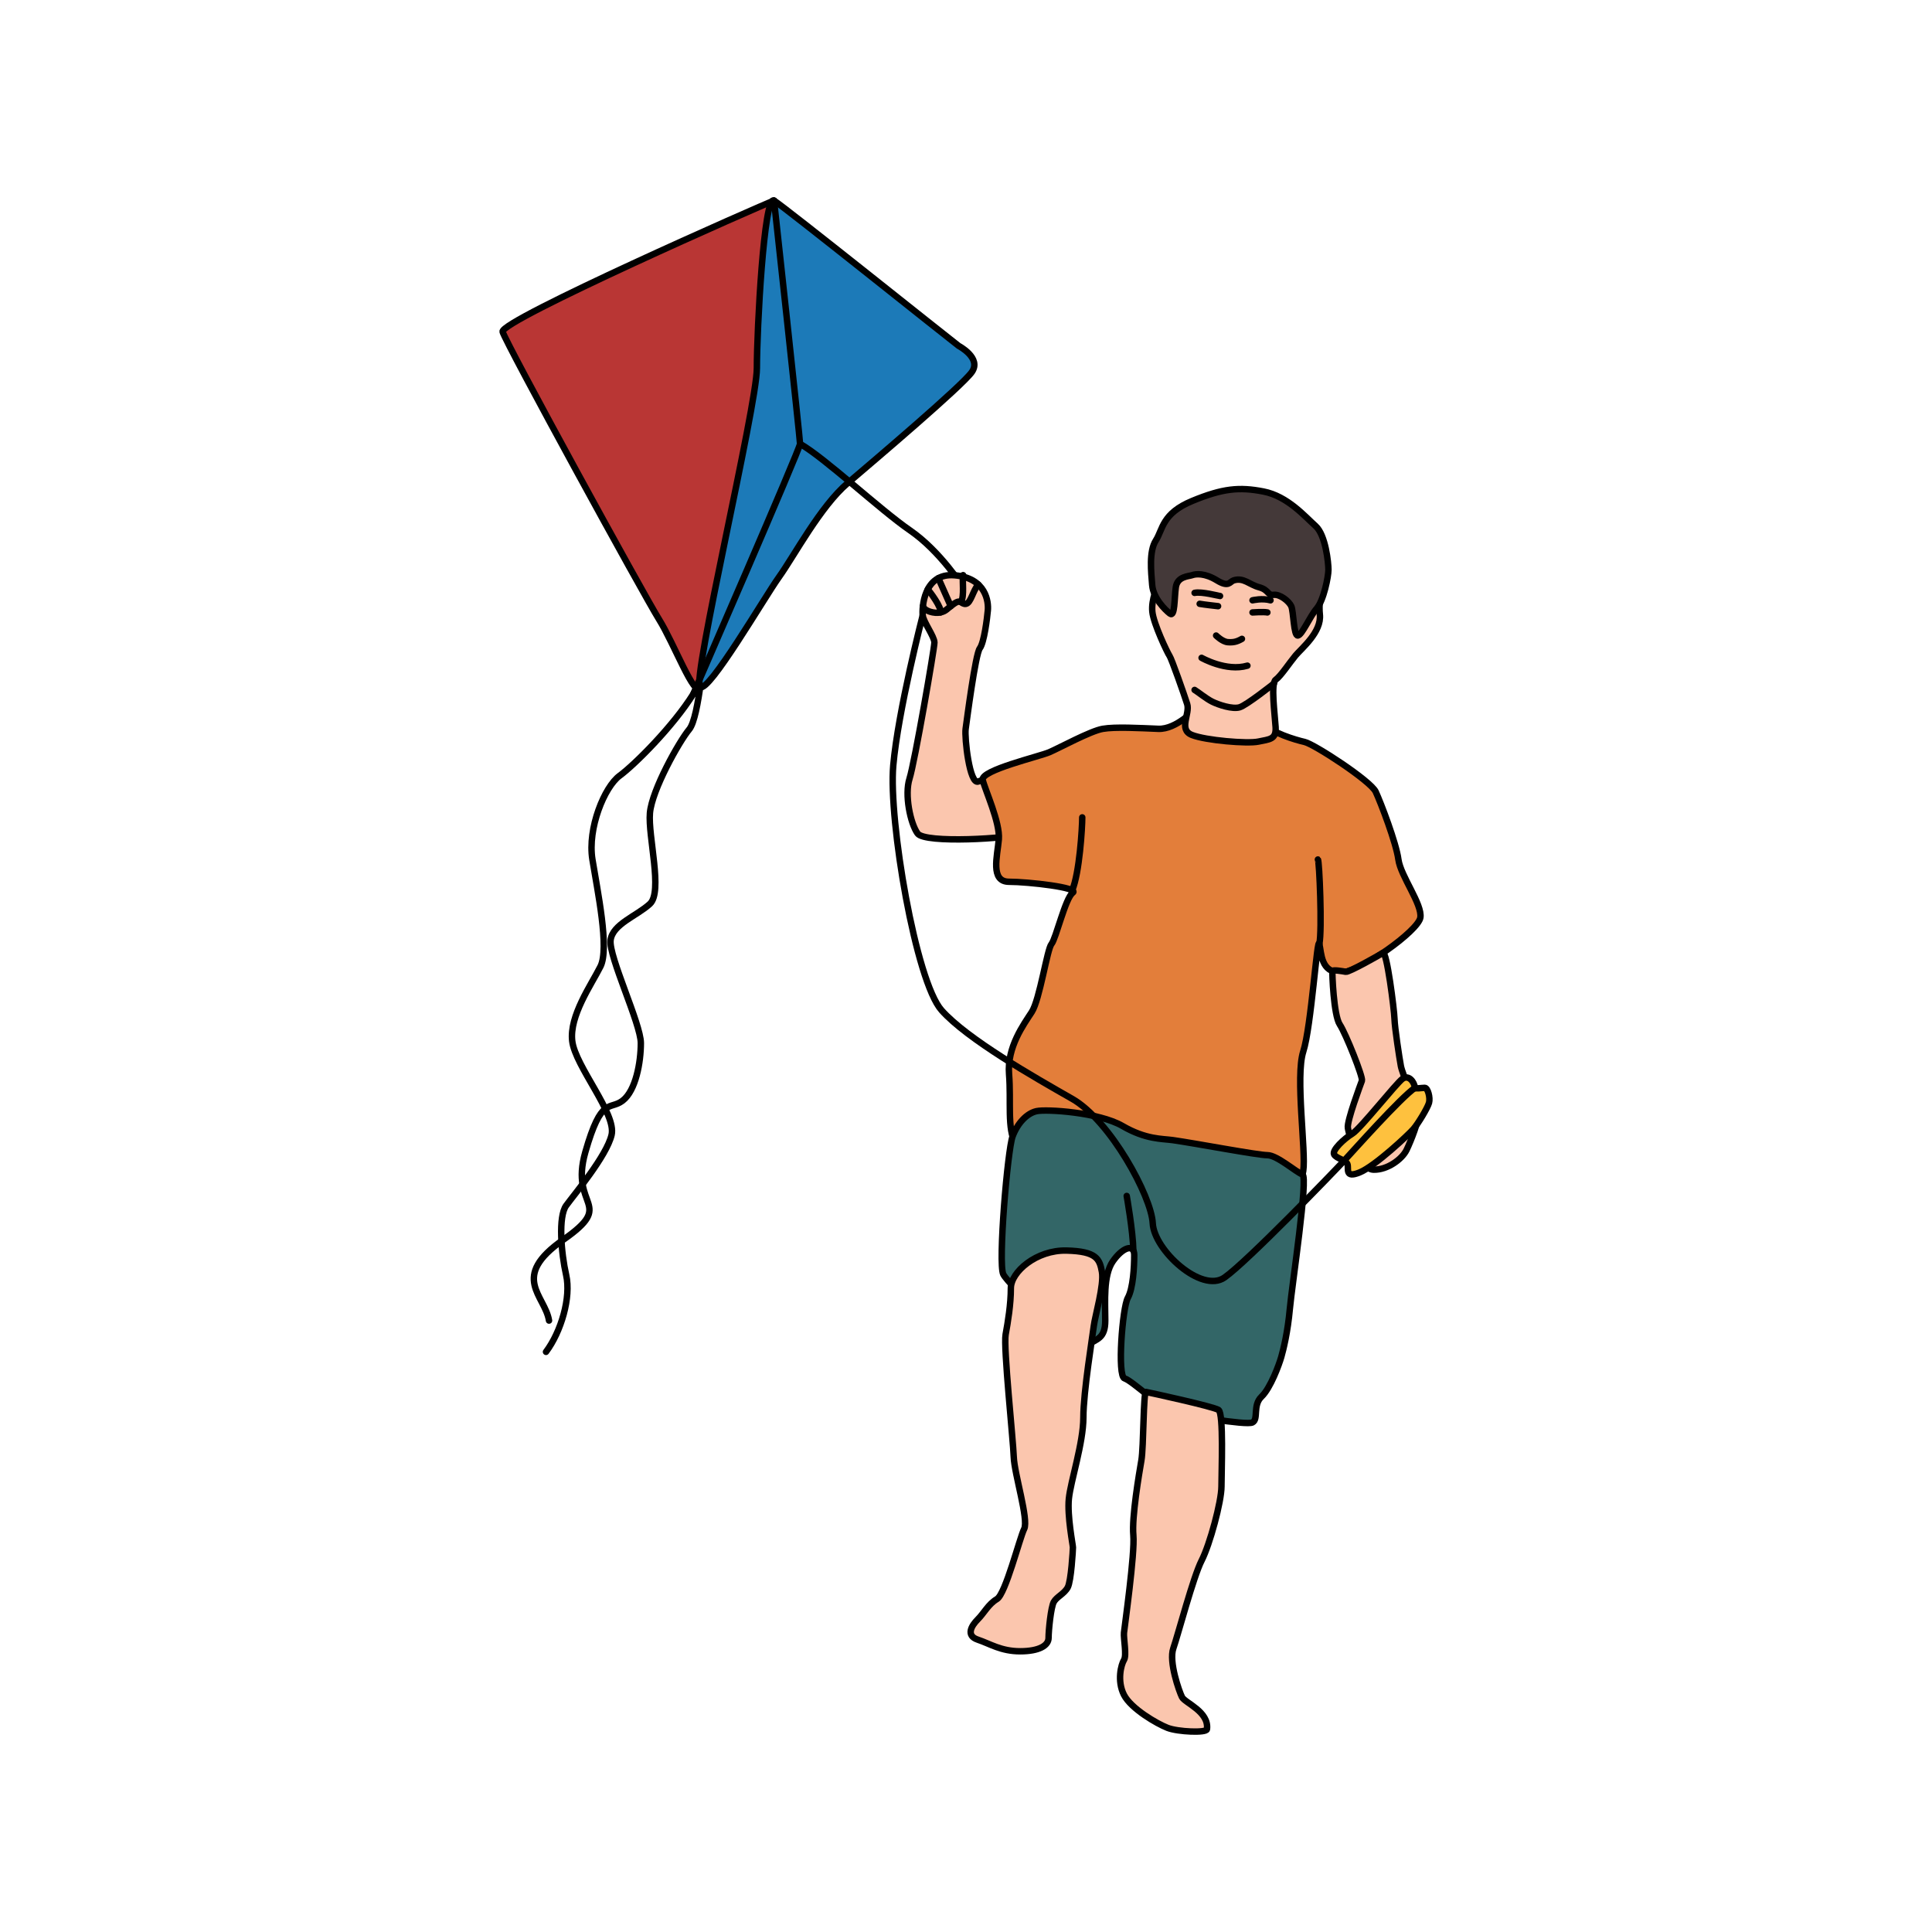 <?xml version="1.0" encoding="utf-8"?>
<!-- Generator: Adobe Illustrator 17.0.0, SVG Export Plug-In . SVG Version: 6.00 Build 0)  -->
<!DOCTYPE svg PUBLIC "-//W3C//DTD SVG 1.1//EN" "http://www.w3.org/Graphics/SVG/1.1/DTD/svg11.dtd">
<svg version="1.1" id="Layer_1" xmlns="http://www.w3.org/2000/svg" xmlns:xlink="http://www.w3.org/1999/xlink" x="0px" y="0px"
	 width="300px" height="300px" viewBox="0 0 300 300" enable-background="new 0 0 300 300" xml:space="preserve">
<path fill="none" stroke="#000000" stroke-linecap="round" stroke-linejoin="round" stroke-miterlimit="10" d="M109.537,99.772
	c-0.157,0.627-0.94,11.594-2.507,13.474s-5.797,9.4-6.11,13.004s2.037,12.221,0,14.101c-2.037,1.88-5.797,3.133-6.11,5.64
	s4.7,13.004,4.7,15.981c0,2.977-0.783,7.364-2.82,8.93c-2.037,1.567-3.29-0.783-5.797,7.99s4.857,7.834-3.447,13.631
	s-2.82,8.617-2.193,12.534"/>
<path fill="none" stroke="#000000" stroke-linecap="round" stroke-linejoin="round" stroke-miterlimit="10" d="M107.657,98.832
	c0,0,3.133,3.917,0,8.93c-3.133,5.014-9.091,10.967-11.439,12.691c-2.348,1.723-5.011,8.157-4.228,13.009
	c0.783,4.852,2.663,13.783,1.253,16.603c-1.41,2.82-4.857,7.677-4.387,11.594c0.47,3.917,6.894,11.28,6.11,14.571
	c-0.783,3.29-5.797,9.244-7.05,10.967s-0.783,7.364,0,10.81s-0.783,8.774-3.133,11.907"/>
<path fill="#B93634" stroke="#000000" stroke-linecap="round" stroke-linejoin="round" stroke-miterlimit="10" d="M120.191,31.149
	c-1.723,0.627-42.615,18.644-42.145,20.368c0.47,1.723,21.934,40.892,24.284,44.652c2.35,3.76,5.575,12.412,6.391,10.515
	s11-37.776,12.723-45.14C123.167,54.18,120.191,31.149,120.191,31.149z"/>
<path fill="#1C7AB8" stroke="#000000" stroke-linecap="round" stroke-linejoin="round" stroke-miterlimit="10" d="M148.862,53.71
	c0,0,3.603,1.88,2.037,4.074c-1.567,2.193-15.041,13.631-19.271,17.234c-4.23,3.603-8.304,11.28-10.654,14.571
	c-2.35,3.29-10.871,17.955-12.253,17.095s8.806-43.573,8.806-49.526s1.097-26.948,2.663-26.008S147.253,52.493,148.862,53.71z"/>
<path fill="none" stroke="#000000" stroke-linecap="round" stroke-linejoin="round" stroke-miterlimit="10" d="M120.191,31.149
	c0,0,4.04,36.992,4.04,37.77s-16.574,38.843-16.574,38.843"/>
<path fill="none" stroke="#000000" stroke-linecap="round" stroke-linejoin="round" stroke-miterlimit="10" d="M149.554,91.192
	c0,0-3.533-5.595-8.245-8.834c-4.711-3.239-13.25-11.273-17.078-13.44"/>
<path fill="#FBC6AE" stroke="#000000" stroke-linecap="round" stroke-linejoin="round" stroke-miterlimit="10" d="M158.959,129.422
	c-2.128,0.798-15.341,1.591-16.478,0c-1.136-1.591-2.046-6.023-1.25-8.523c0.795-2.5,3.864-20.208,3.864-21.127
	c0-0.919-1.705-3.192-1.818-4.214c-0.114-1.023,0.051-6.658,4.969-6.227c4.918,0.431,5.259,4.181,5.145,5.432
	c-0.114,1.25-0.568,5-1.25,5.909c-0.682,0.909-2.005,11.137-2.196,12.5s0.605,8.75,1.969,8.182c1.364-0.568,3.296-0.909,4.659-0.682
	C157.937,120.899,160.778,128.74,158.959,129.422z"/>
<path fill="none" stroke="#000000" stroke-linecap="round" stroke-linejoin="round" stroke-miterlimit="10" d="M151.904,90.763
	c-0.84,0.973-1.147,2.855-1.904,3s-0.687-0.845-1.878,0s-1.191,1.128-2.101,1.337s-2.478-0.192-2.71-0.972"/>
<path fill="none" stroke="#000000" stroke-linecap="round" stroke-linejoin="round" stroke-miterlimit="10" d="M144.059,91.525
	c0.281,0.28,2.242,2.875,1.962,3.574"/>
<path fill="none" stroke="#000000" stroke-linecap="round" stroke-linejoin="round" stroke-miterlimit="10" d="M145.708,89.78
	c0.172,0.415,1.927,4.347,1.927,4.347"/>
<path fill="none" stroke="#000000" stroke-linecap="round" stroke-linejoin="round" stroke-miterlimit="10" d="M149.554,89.307
	c-0.171,0.887,0.228,3.165-0.322,4.197"/>
<path fill="#E37E3A" stroke="#000000" stroke-linecap="round" stroke-linejoin="round" stroke-miterlimit="10" d="M185.892,109.824
	c-0.265,0.221-3.182,3.461-6.023,3.347s-6.705-0.335-8.637,0.003c-1.932,0.338-6.705,2.952-8.296,3.634
	c-1.591,0.682-10.681,2.8-10.341,4.298s2.727,6.632,2.5,9.235s-1.364,6.581,1.591,6.581c2.955,0,11.023,0.909,9.887,1.705
	c-1.136,0.795-2.614,7.159-3.296,7.955c-0.682,0.795-1.818,8.637-3.068,10.568c-1.25,1.932-3.864,5.455-3.523,9.659
	c0.341,4.205-0.341,8.523,1.023,10.796c1.364,2.273,36.705,12.273,38.069,11.591c1.364-0.682,6.137-4.432,6.591-7.387
	c0.455-2.955-1.25-14.659,0-18.523s2.159-18.182,2.5-16.705c0.341,1.477,0.227,4.432,3.296,4.432s12.046-6.477,12.387-8.523
	c0.341-2.046-3.068-6.467-3.409-9.029s-2.727-8.812-3.523-10.517c-0.795-1.705-9.546-7.387-11.023-7.727
	c-1.477-0.341-5-1.364-6.818-3.068S186.73,109.126,185.892,109.824z"/>
<path fill="none" stroke="#000000" stroke-linecap="round" stroke-linejoin="round" stroke-miterlimit="10" d="M168.051,126.922
	c0,1.591-0.429,8.667-1.564,11.328"/>
<path fill="none" stroke="#000000" stroke-linecap="round" stroke-linejoin="round" stroke-miterlimit="10" d="M204.642,133.462
	c0.227,0.165,0.676,10.933,0.227,13.12"/>
<path fill="#FBC6AE" stroke="#000000" stroke-linecap="round" stroke-linejoin="round" stroke-miterlimit="10" d="M214.729,147.967
	c-0.492,0.318-5.273,3.024-5.754,2.933c-0.481-0.091-2.034-0.361-2.081-0.111c-0.046,0.25,0.183,6.834,1.14,8.289
	s3.637,8.193,3.446,8.729c-0.191,0.536-2.374,6.317-2.182,7.35c0.191,1.034,0.495,2.22,1.511,2.412
	c1.016,0.191,0.365,4.02,2.509,4.058s4.403-1.646,5.092-3.063s1.991-4.709,1.799-5.628c-0.191-0.919-2.45-6.164-2.68-7.389
	c-0.23-1.225-0.957-5.972-0.995-7.35C216.496,156.82,215.336,147.575,214.729,147.967z"/>
<path fill="#FEC13E" stroke="#000000" stroke-linecap="round" stroke-linejoin="round" stroke-miterlimit="10" d="M219.712,168.917
	c-0.099-0.913-0.957-2.067-1.914-1.416s-6.546,7.772-7.81,8.537c-1.263,0.766-3.178,2.565-2.833,3.216
	c0.345,0.651,1.799,0.842,2.067,1.493c0.268,0.651-0.498,2.297,1.914,1.302c2.412-0.995,7.618-5.896,8.346-6.738
	c0.727-0.842,2.182-3.254,2.412-4.058c0.23-0.804-0.191-2.335-0.651-2.335C220.784,168.917,219.732,169.101,219.712,168.917z"/>
<path fill="#FBC6AE" stroke="#000000" stroke-linecap="round" stroke-linejoin="round" stroke-miterlimit="10" d="M180.148,90.177
	c-0.452,0.791-1.398,2.917-1.215,4.801c0.182,1.884,2.37,6.441,2.674,6.867c0.304,0.425,2.255,5.958,2.735,7.474
	s-1.398,3.95,0.729,4.801c2.127,0.851,8.629,1.398,10.331,1.033c1.701-0.365,2.795-0.304,2.674-2.248s-0.772-6.806,0.009-7.353
	c0.781-0.547,2.178-2.674,3.09-3.768s4.071-3.646,3.768-6.381c-0.304-2.735,1.155-5.408-4.193-7.9S181.85,87.199,180.148,90.177z"/>
<path fill="#443939" stroke="#000000" stroke-linecap="round" stroke-linejoin="round" stroke-miterlimit="10" d="M191.573,90.116
	c-0.638,0.2-0.729,1.155-2.613,0c-1.884-1.155-3.281-1.01-3.828-0.809c-0.547,0.201-2.309,0.166-2.552,1.885
	s-0.122,4.697-0.912,4.089c-0.79-0.608-2.598-2.431-2.758-4.436c-0.159-2.005-0.524-5.226,0.57-6.928
	c1.094-1.701,0.943-4.193,5.667-6.138c4.724-1.945,7.276-2.188,11.044-1.458c3.768,0.729,6.502,3.95,8.082,5.348
	c1.58,1.398,2.005,5.773,2.005,6.806c0,1.033-0.729,4.74-1.823,6.016c-1.094,1.276-2.248,4.071-2.917,4.193
	s-0.668-3.768-1.033-4.558c-0.365-0.79-1.762-1.884-2.735-1.762c-0.972,0.122-0.729-0.764-2.248-1.172
	C194.003,90.785,193.104,89.636,191.573,90.116z"/>
<path fill="none" stroke="#000000" stroke-linecap="round" stroke-linejoin="round" stroke-miterlimit="10" d="M189.446,92.547
	c-0.182,0-2.856-0.729-3.95-0.486"/>
<path fill="none" stroke="#000000" stroke-linecap="round" stroke-linejoin="round" stroke-miterlimit="10" d="M189.142,94.127
	c0,0-2.188-0.243-2.856-0.365"/>
<path fill="none" stroke="#000000" stroke-linecap="round" stroke-linejoin="round" stroke-miterlimit="10" d="M188.838,98.687
	c0,0,0.972,0.969,1.823,1.03s1.398-0.058,2.188-0.515"/>
<path fill="none" stroke="#000000" stroke-linecap="round" stroke-linejoin="round" stroke-miterlimit="10" d="M194.49,93.215
	c0,0,1.519-0.365,2.795,0"/>
<path fill="none" stroke="#000000" stroke-linecap="round" stroke-linejoin="round" stroke-miterlimit="10" d="M194.49,95.099
	c0,0,1.701-0.122,2.309,0"/>
<path fill="none" stroke="#000000" stroke-linecap="round" stroke-linejoin="round" stroke-miterlimit="10" d="M186.581,102.148
	c0,0,3.837,2.188,7.118,1.215"/>
<path fill="none" stroke="#000000" stroke-linecap="round" stroke-linejoin="round" stroke-miterlimit="10" d="M197.811,106.141
	c0,0-4.201,3.338-5.311,3.684c-1.11,0.345-3.297-0.384-4.27-0.87c-0.972-0.486-2.127-1.458-2.735-1.823"/>
<path fill="#336667" stroke="#000000" stroke-linecap="round" stroke-linejoin="round" stroke-miterlimit="10" d="M182.122,177.039
	c-1.683-0.238-4.167-0.074-7.833-2.203c-3.667-2.13-11.833-2.63-13.333-2.297c-1.5,0.333-2.947,1.845-3.723,3.923
	c-0.777,2.077-2.277,19.744-1.443,21.411c0.833,1.667,11.589,12,13.044,11c1.456-1,2.789-0.965,2.789-3.816
	s-0.333-7.018,1.167-9.184c1.5-2.167,3.333-2.833,3.333-1c0,1.833-0.167,5.167-1,6.667c-0.833,1.5-1.667,12.167-0.5,12.5
	c1.167,0.333,5.667,4.667,7.5,5.167c1.833,0.5,11.401,2.167,12.367,1.667s-0.004-2.667,1.398-4c1.402-1.333,2.735-5,3.068-6.167
	c0.333-1.167,1-3.833,1.333-7.5s2.899-20.523,1.95-20.845c-0.95-0.322-3.93-2.988-5.44-2.988S185.635,177.537,182.122,177.039z"/>
<path fill="none" stroke="#000000" stroke-linecap="round" stroke-linejoin="round" stroke-miterlimit="10" d="M174.956,185.706
	c0,0,0.976,5.476,1.03,8.48"/>
<path fill="#FBC6AE" stroke="#000000" stroke-linecap="round" stroke-linejoin="round" stroke-miterlimit="10" d="M169.847,205.872
	c0.173-1.434,1.622-6.396,1.261-8.378c-0.36-1.982-0.811-3.193-5.495-3.308c-4.684-0.115-8.648,3.333-8.648,5.843
	s-0.45,5.212-0.811,7.194s1.171,16.396,1.261,19.008c0.09,2.612,2.342,9.729,1.622,11.171c-0.721,1.441-2.883,10.09-4.234,10.9
	c-1.351,0.811-1.982,2.162-2.973,3.153s-1.892,2.522,0,3.153c1.892,0.631,3.603,1.802,6.576,1.802c2.973,0,4.414-0.901,4.414-2.072
	c0-1.171,0.36-4.775,0.811-5.585c0.45-0.811,1.622-1.261,2.162-2.252s0.811-5.856,0.811-6.216s-0.901-4.865-0.631-7.567
	c0.27-2.703,2.252-8.648,2.252-12.612S169.668,207.348,169.847,205.872z"/>
<path fill="#FBC6AE" stroke="#000000" stroke-linecap="round" stroke-linejoin="round" stroke-miterlimit="10" d="M177.956,216.141
	c-0.432-0.083-0.362,8.558-0.722,10.63s-1.506,8.828-1.248,11.621c0.257,2.793-1.364,14.233-1.454,15.134s0.45,3.513,0,4.234
	s-1.102,3.243-0.01,5.405s5.145,4.504,6.767,5.135c1.622,0.631,6.047,0.815,6.126,0.216c0.36-2.738-3.423-4.089-3.874-4.99
	c-0.45-0.901-2.072-5.495-1.351-7.567c0.721-2.072,3.111-11.135,4.393-13.63s3.084-9.161,3.084-11.504
	c0-2.342,0.36-11.351-0.45-11.891C188.404,218.393,178.431,216.233,177.956,216.141z"/>
<path fill="none" stroke="#000000" stroke-linecap="round" stroke-linejoin="round" stroke-miterlimit="10" d="M143.277,95.558
	c0,0-3.822,14.815-4.572,23.315s3.5,33.5,7.5,38s14.351,10.366,20.281,13.75c5.93,3.384,12.3,15.146,12.51,19.323
	c0.209,4.177,7.579,10.927,11.144,8.427c3.565-2.5,17.045-16.495,18.555-18.122c1.51-1.628,8.772-9.788,11.016-11.333"/>
</svg>
